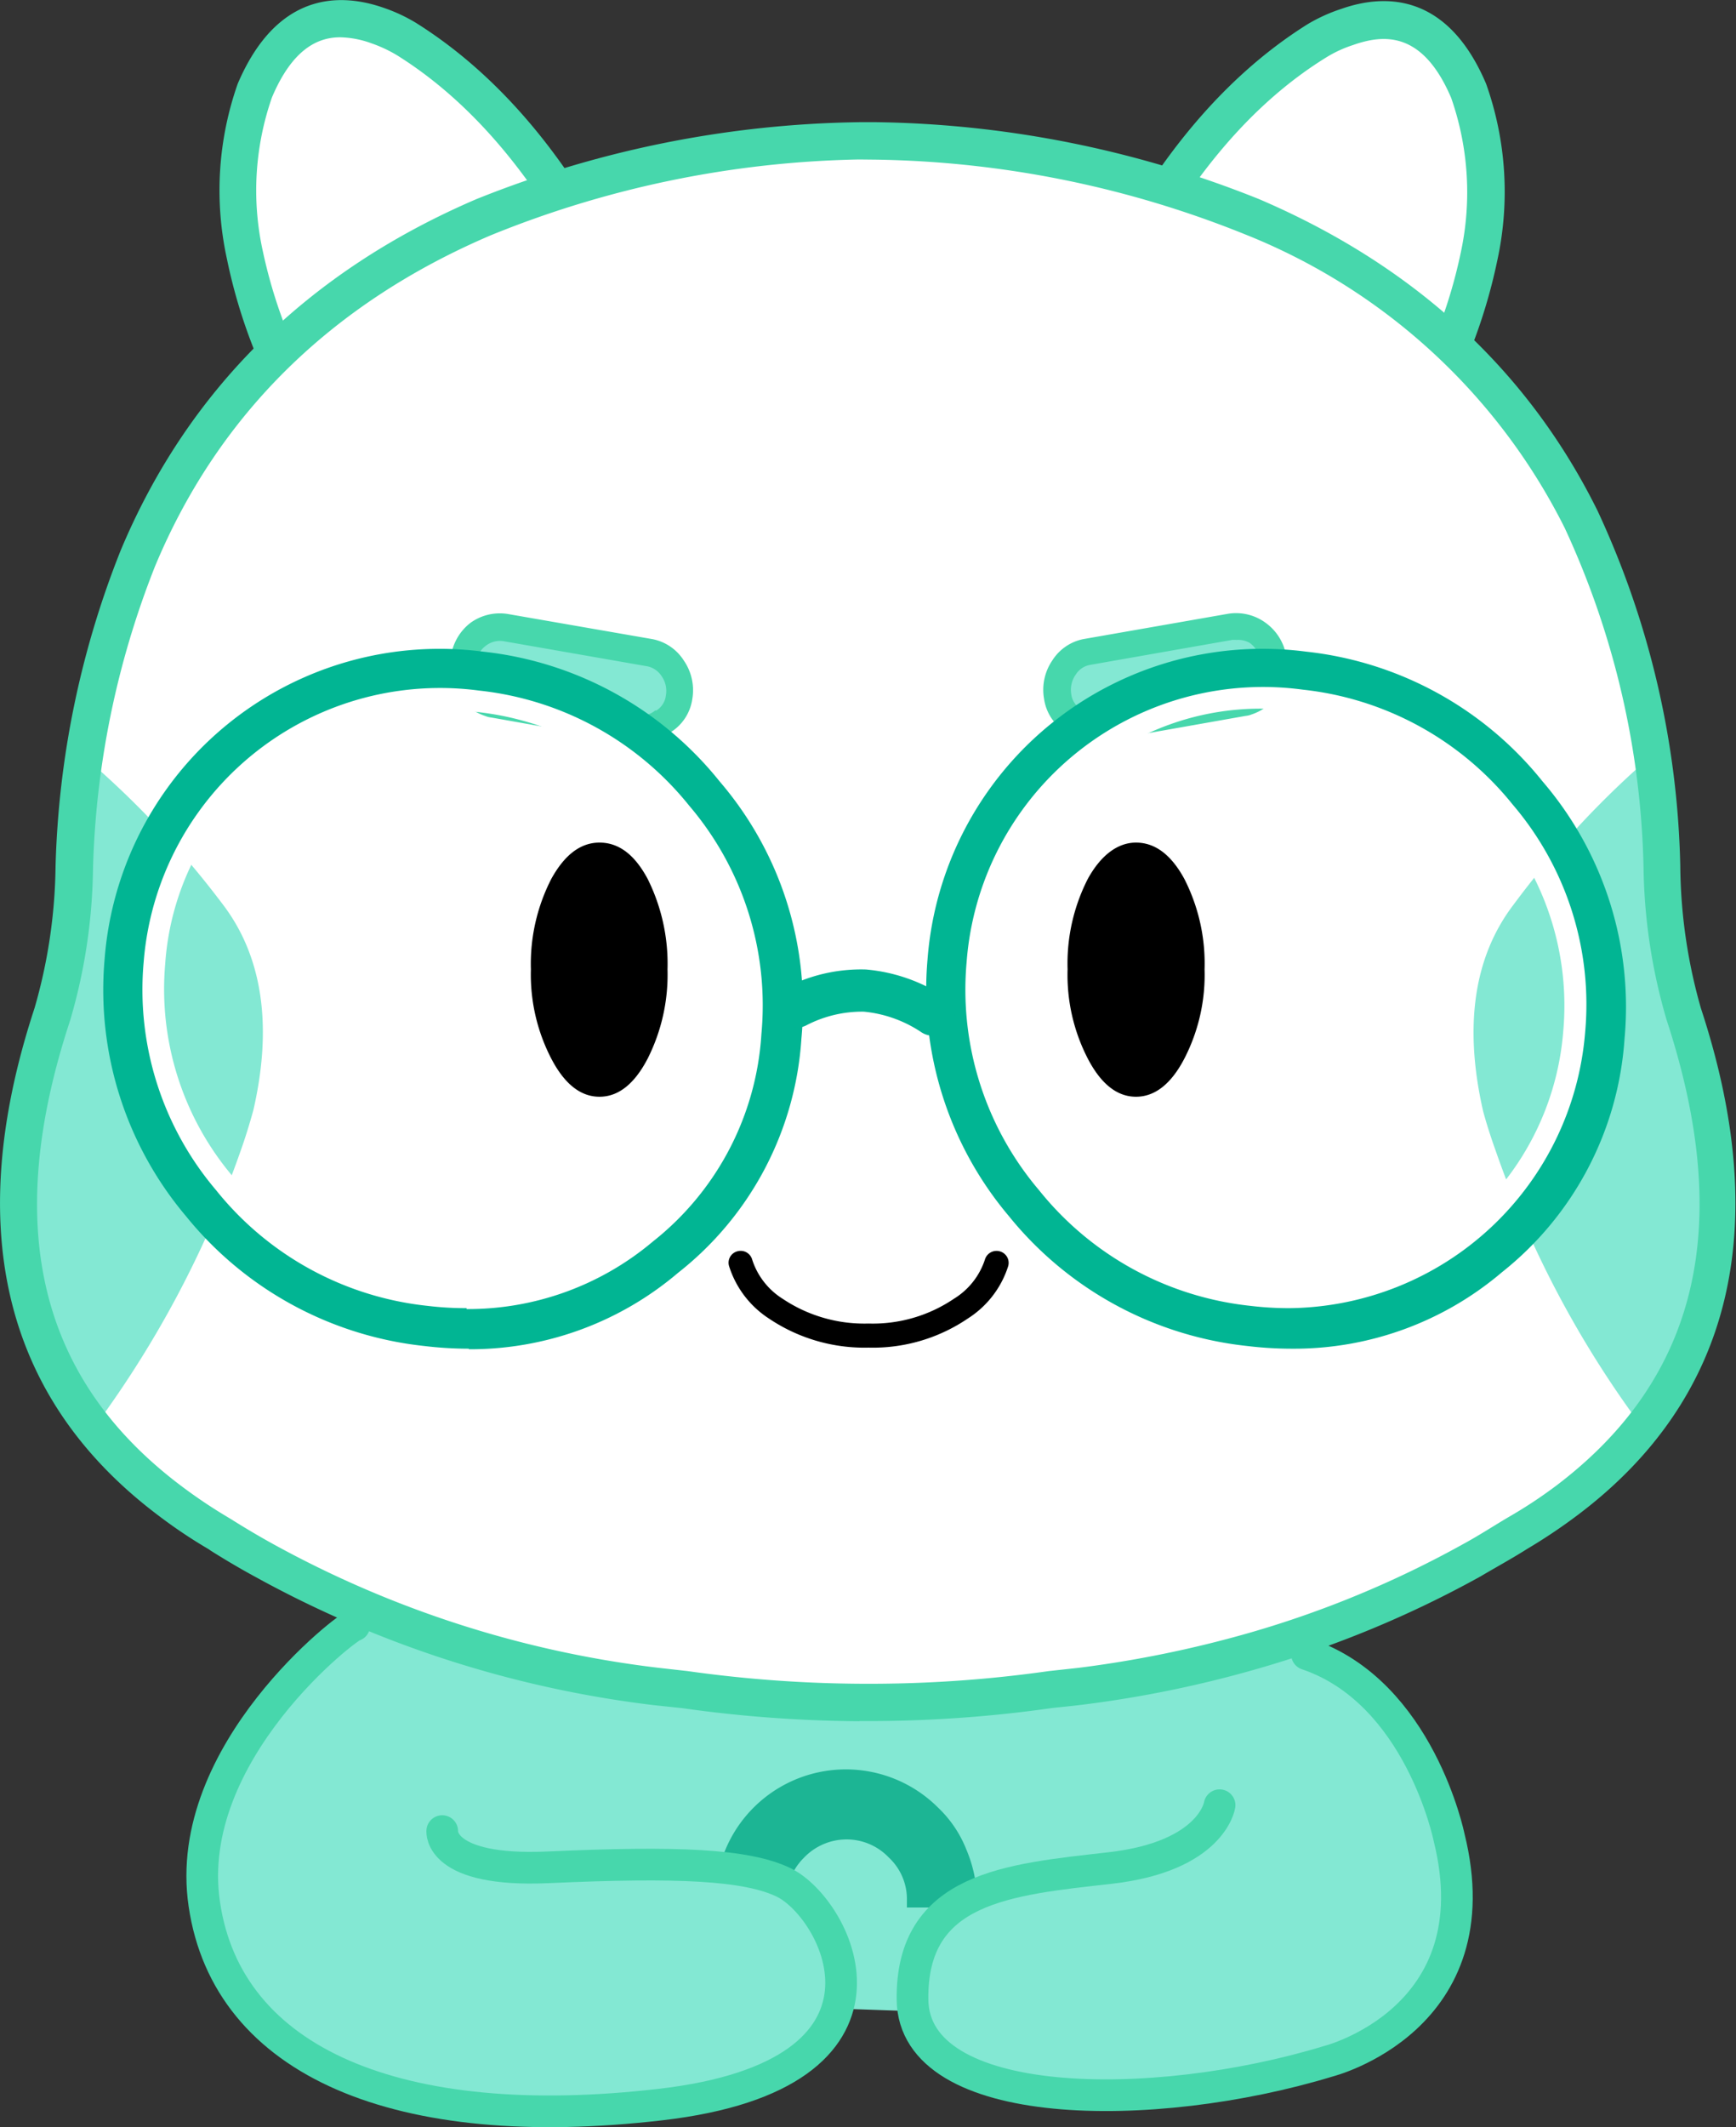 <svg xmlns="http://www.w3.org/2000/svg" viewBox="0 0 95.94 117.52"><rect x="0" y="0" width="95.94" height="117.52" fill="#333333" stroke="none"/><defs><style>.cls-1{fill:#83e8d3;}.cls-2{fill:#1cb594;}.cls-3{fill:#fff;}.cls-4{fill:#47d7ac;}.cls-5{fill:#01b593;}.cls-6{fill:none;stroke:#47d7ac;stroke-linecap:round;stroke-linejoin:round;stroke-width:1.75px;}</style></defs><g id="레이어_2" data-name="레이어 2"><g id="Layer_1" data-name="Layer 1"><path class="cls-1" d="M20.61,86.71c-.25.25-2,4.45-2,4.45S9.61,99.06,12,107s14,10.75,25.79,8.65c.5-.08,6.13-1.68,8.07-4.7l4.89.17s.31,5.12,12,4.11,16.55-1.34,17.39-8.82a15.26,15.26,0,0,0-8.4-15.87l.42-2.61Z"/><path class="cls-2" d="M54,105a7.48,7.48,0,0,0-.59-2.81,6.48,6.48,0,0,0-1.57-2.33,7.21,7.21,0,0,0-11.78,2.4,7.24,7.24,0,0,0-.57,2.84v.42l3.95,0V105a3.36,3.36,0,0,1,1-2.38,3.26,3.26,0,0,1,2.33-1,3.22,3.22,0,0,1,2.35,1,3.14,3.14,0,0,1,1,2.37v.39H54V105"/><path class="cls-3" d="M22.45,2.16a9.48,9.48,0,0,0-1.63-.77Q16.26-.17,14.08,5a16.57,16.57,0,0,0-.56,9.12,28.67,28.67,0,0,0,3.9,9.58A30.83,30.83,0,0,0,34.17,16.6q-4.68-10-11.72-14.44"/><path class="cls-4" d="M17.42,24.71a1,1,0,0,1-.88-.49,29.78,29.78,0,0,1-4-9.92,17.72,17.72,0,0,1,.6-9.68c2.14-5,5.56-5.06,8.06-4.19A9.09,9.09,0,0,1,23,1.27c4.86,3.05,8.94,8.05,12.12,14.89a1,1,0,0,1-.27,1.23A32,32,0,0,1,17.54,24.7h-.12M18.8,2.06c-1.3,0-2.67.72-3.77,3.32a15.61,15.61,0,0,0-.5,8.52A27.57,27.57,0,0,0,18,22.56a29.93,29.93,0,0,0,14.92-6.24c-3-6.1-6.65-10.57-11-13.28a7.55,7.55,0,0,0-1.4-.65A5.35,5.35,0,0,0,18.8,2.06Z"/><path class="cls-3" d="M81.74,14.17A16.83,16.83,0,0,0,81.18,5Q79-.12,74.43,1.48a8.48,8.48,0,0,0-1.63.74q-7,4.41-11.71,14.44a30.84,30.84,0,0,0,16.74,7.07,28.65,28.65,0,0,0,3.91-9.56"/><path class="cls-4" d="M77.83,24.77h-.12a32,32,0,0,1-17.29-7.31,1,1,0,0,1-.27-1.23C63.34,9.38,67.41,4.38,72.26,1.34A9.19,9.19,0,0,1,74.13.49c2.45-.86,5.88-.85,8,4.14a17.82,17.82,0,0,1,.62,9.75,29.94,29.94,0,0,1-4,9.9,1,1,0,0,1-.88.49m-15.46-8.4A30,30,0,0,0,77.3,22.62,27.44,27.44,0,0,0,80.72,14a15.8,15.8,0,0,0-.52-8.59c-1.58-3.71-3.73-3.52-5.43-2.92a6.76,6.76,0,0,0-1.44.66C69,5.81,65.33,10.27,62.37,16.37Z"/><path class="cls-3" d="M87.36,28.7Q81.75,17.35,69.19,12A57.21,57.21,0,0,0,48.43,7.78h-.92A57.26,57.26,0,0,0,26.74,12Q13,17.84,7.6,30.83A49.8,49.8,0,0,0,4.11,47.9,30.26,30.26,0,0,1,2.89,56Q-2.9,73.64,9.34,82.9A29.49,29.49,0,0,0,12,84.71l.11.08c.8.5,1.61,1,2.43,1.43a59.6,59.6,0,0,0,21.66,7l1.62.17a70.74,70.74,0,0,0,9.65.72h.92a70.6,70.6,0,0,0,9.64-.72l1.63-.17a63,63,0,0,0,9.58-2,56.84,56.84,0,0,0,12.07-5c.87-.48,1.72-1,2.55-1.51a29.3,29.3,0,0,0,2.69-1.81Q98.85,73.65,93,56a30.27,30.27,0,0,1-1.21-8.11,47.7,47.7,0,0,0-4.47-19.2"/><path class="cls-1" d="M91.68,77.6Q97.34,69.14,93,56a30.27,30.27,0,0,1-1.21-8.11c-.07-1.47-.19-2.89-.35-4.29l.4-.36a.74.74,0,1,0-1-1.11A51.25,51.25,0,0,0,83.63,50c-2.18,2.87-2.74,6.7-1.66,11.41.2.73.43,1.44.67,2.11a56.76,56.76,0,0,0,8,15.17.74.74,0,0,0,.6.31.76.76,0,0,0,.43-.14.75.75,0,0,0,.16-1Z"/><path class="cls-1" d="M12.34,50A51.26,51.26,0,0,0,5,42.11a.74.74,0,0,0-1,1.11c.14.12.26.24.39.37C4.3,45,4.17,46.41,4.11,47.9A30.26,30.26,0,0,1,2.89,56Q-1.43,69.14,4.28,77.63l-.15.22a.75.75,0,0,0,.16,1,.82.82,0,0,0,.44.14.75.75,0,0,0,.6-.31,57.61,57.61,0,0,0,8-15.19c.24-.68.46-1.39.67-2.15C15.07,56.7,14.51,52.87,12.34,50Z"/><path class="cls-4" d="M47.51,95.09a72.8,72.8,0,0,1-9.79-.72l-1.6-.17a60.54,60.54,0,0,1-22-7.08c-.83-.45-1.66-.94-2.47-1.45l-.13-.09a27.63,27.63,0,0,1-2.76-1.85C.2,77.29-2.09,67.86,1.91,55.69a29.31,29.31,0,0,0,1.16-7.81A50.73,50.73,0,0,1,6.66,30.43C10.37,21.55,17,15,26.33,11A58.89,58.89,0,0,1,47.5,6.75h.93A58.86,58.86,0,0,1,69.58,11c8.58,3.67,14.87,9.46,18.71,17.22a48.86,48.86,0,0,1,4.57,19.62A29.4,29.4,0,0,0,94,55.7c4,12.15,1.7,21.59-6.81,28a30.78,30.78,0,0,1-2.79,1.87c-.82.52-1.7,1-2.58,1.52a58.87,58.87,0,0,1-12.28,5.09,62.93,62.93,0,0,1-9.74,2c-.55.07-1.1.12-1.65.18a71.73,71.73,0,0,1-9.75.72h-.92m0-86.27A56.69,56.69,0,0,0,27.12,13c-8.81,3.76-15.06,9.91-18.55,18.28A48.8,48.8,0,0,0,5.14,48a31,31,0,0,1-1.26,8.36v0C.13,67.72,2.12,76.14,10,82.08a28.48,28.48,0,0,0,2.59,1.74l.2.12c.73.46,1.52.93,2.32,1.37a58.4,58.4,0,0,0,21.29,6.83l1.6.18a71.23,71.23,0,0,0,9.55.7h.91a70.37,70.37,0,0,0,9.5-.7l1.65-.18A62.62,62.62,0,0,0,69,90.22a56.5,56.5,0,0,0,11.85-4.91c.85-.46,1.68-1,2.49-1.48A25.92,25.92,0,0,0,86,82.08c7.85-5.94,9.84-14.36,6.1-25.75a31.27,31.27,0,0,1-1.27-8.4,46.87,46.87,0,0,0-4.36-18.77A33.68,33.68,0,0,0,68.79,12.94,56.7,56.7,0,0,0,48.42,8.82ZM2.89,56h0Z"/><path d="M35.79,58.49a10.3,10.3,0,0,0,1.1-4.94,10.51,10.51,0,0,0-1.1-5c-.73-1.36-1.61-2-2.66-2s-1.93.68-2.66,2a10.28,10.28,0,0,0-1.13,5,10.08,10.08,0,0,0,1.13,4.94c.73,1.4,1.62,2.1,2.66,2.1s1.93-.7,2.66-2.1"/><path class="cls-1" d="M35.05,40.21l.06,0a2.23,2.23,0,0,0,2.4-1.75,2.1,2.1,0,0,0-.36-1.59A1.9,1.9,0,0,0,35.91,36L28,34.65a2.08,2.08,0,0,0-1.51.35,2.12,2.12,0,0,0-.85,1.39,2,2,0,0,0,.32,1.54,2.06,2.06,0,0,0,1.13.86l.14,0,7.84,1.39"/><path class="cls-4" d="M35.45,41A3.73,3.73,0,0,1,35,41l-.16,0-7.69-1.36a1.16,1.16,0,0,1-.32-.08,2.78,2.78,0,0,1-1.48-1.13,2.7,2.7,0,0,1-.44-2.08A2.85,2.85,0,0,1,26,34.41a2.77,2.77,0,0,1,2.06-.49l8,1.39a2.65,2.65,0,0,1,1.73,1.18,2.89,2.89,0,0,1,.47,2.13,2.6,2.6,0,0,1-1.16,1.81,2.66,2.66,0,0,1-1.63.58m-.4-.06Zm0,0Zm-.46-.19Zm.76-1.23a1.2,1.2,0,0,0,.84-.28l.07,0a1.14,1.14,0,0,0,.52-.83,1.41,1.41,0,0,0-.24-1.07,1.23,1.23,0,0,0-.79-.54l-7.9-1.38a1.26,1.26,0,0,0-1,.23,1.37,1.37,0,0,0-.56.91,1.27,1.27,0,0,0,.21,1,1.33,1.33,0,0,0,.73.57h.06l7.81,1.39Zm-8-1.4Zm-.18-.05Z"/><path d="M59,53.55a10.08,10.08,0,0,0,1.12,4.94c.73,1.4,1.62,2.1,2.66,2.1s1.94-.7,2.67-2.1a10.08,10.08,0,0,0,1.12-4.94,10.28,10.28,0,0,0-1.12-5q-1.09-2-2.67-2c-1,0-1.93.68-2.66,2a10.28,10.28,0,0,0-1.12,5"/><path class="cls-1" d="M69.46,35A2.07,2.07,0,0,0,68,34.65L60,36a1.93,1.93,0,0,0-1.24.86,2.14,2.14,0,0,0-.35,1.59,1.8,1.8,0,0,0,.85,1.33,1.85,1.85,0,0,0,1.54.42l.06,0,7.84-1.39.15,0A2,2,0,0,0,70,37.93a2,2,0,0,0,.33-1.54A2.17,2.17,0,0,0,69.46,35"/><path class="cls-4" d="M60.49,41a2.64,2.64,0,0,1-1.63-.58,2.6,2.6,0,0,1-1.16-1.81,2.88,2.88,0,0,1,.46-2.13,2.64,2.64,0,0,1,1.7-1.17l8-1.4a2.76,2.76,0,0,1,2.06.48,2.86,2.86,0,0,1,1.17,1.87,2.71,2.71,0,0,1-.45,2.08,2.8,2.8,0,0,1-1.47,1.13,1.14,1.14,0,0,1-.33.08l-7.69,1.36L61,41a3.57,3.57,0,0,1-.46,0m.39-.06Zm0,0Zm.47-.19Zm6.93-5.4-.22,0-7.91,1.39a1.18,1.18,0,0,0-.75.53,1.45,1.45,0,0,0-.25,1.06,1.13,1.13,0,0,0,.53.84l.06,0a1.23,1.23,0,0,0,.85.28l.19-.05,7.81-1.39h.06a1.36,1.36,0,0,0,.73-.56,1.26,1.26,0,0,0,.21-1,1.44,1.44,0,0,0-.57-.93A1.27,1.27,0,0,0,68.28,35.36Zm.26,2.77Z"/><path d="M48,74.45a9.45,9.45,0,0,1-5.51-1.61,5.37,5.37,0,0,1-2.2-2.9.65.65,0,0,1,.46-.81.66.66,0,0,1,.82.46,4,4,0,0,0,1.68,2.16A8.11,8.11,0,0,0,48,73.12a8,8,0,0,0,4.72-1.37,4,4,0,0,0,1.71-2.16.67.67,0,0,1,.82-.46.66.66,0,0,1,.47.81,5.34,5.34,0,0,1-2.23,2.9A9.34,9.34,0,0,1,48,74.45"/><path class="cls-5" d="M25.91,74.51a20.84,20.84,0,0,1-2.47-.15,19.62,19.62,0,0,1-13.16-7.17A19.37,19.37,0,0,1,5.78,53,18.57,18.57,0,0,1,26.69,36a19.42,19.42,0,0,1,13.08,7.17,19.07,19.07,0,0,1,4.52,14.21,17.91,17.91,0,0,1-6.82,12.94,17.73,17.73,0,0,1-11.56,4.22m-1.76-36.3a15.49,15.49,0,0,0-10.09,3.66A15.71,15.71,0,0,0,8.17,53.18a16.77,16.77,0,0,0,4,12.48A17,17,0,0,0,23.72,72,15.35,15.35,0,0,0,36,68.43,15.38,15.38,0,0,0,41.9,57.15h0a16.53,16.53,0,0,0-4-12.48,16.9,16.9,0,0,0-11.51-6.32A19.44,19.44,0,0,0,24.15,38.21Z"/><path class="cls-3" d="M25.78,72.27a18.07,18.07,0,0,1-2.18-.13,17.3,17.3,0,0,1-11.66-6.39,17.1,17.1,0,0,1-4-12.6,16.43,16.43,0,0,1,18.53-15,17.24,17.24,0,0,1,11.61,6.35,17,17,0,0,1,4,12.61,15.84,15.84,0,0,1-6,11.48,15.84,15.84,0,0,1-10.29,3.73M24.23,39.15a14.82,14.82,0,0,0-9.56,3.45A15,15,0,0,0,9.13,53.25,16,16,0,0,0,12.87,65a16.16,16.16,0,0,0,10.87,6,14.83,14.83,0,0,0,11.57-3.34A14.67,14.67,0,0,0,40.91,57h0a15.76,15.76,0,0,0-3.76-11.74,16,16,0,0,0-10.82-5.93A16.7,16.7,0,0,0,24.23,39.15Z"/><path class="cls-5" d="M71.39,74.51a20.84,20.84,0,0,1-2.47-.15,19.62,19.62,0,0,1-13.16-7.17A19.37,19.37,0,0,1,51.26,53,18.57,18.57,0,0,1,72.18,36a19.42,19.42,0,0,1,13.07,7.17,19.12,19.12,0,0,1,4.53,14.21A18,18,0,0,1,83,70.29a17.73,17.73,0,0,1-11.56,4.22m-1.76-36.3a15.49,15.49,0,0,0-10.09,3.66,15.71,15.71,0,0,0-5.89,11.31,16.77,16.77,0,0,0,4,12.48A17,17,0,0,0,69.2,72,16.31,16.31,0,0,0,87.39,57.15h0a16.58,16.58,0,0,0-4-12.48,16.9,16.9,0,0,0-11.51-6.32A19.44,19.44,0,0,0,69.63,38.21Z"/><path class="cls-3" d="M71.26,72.27a18.07,18.07,0,0,1-2.18-.13,17.3,17.3,0,0,1-11.66-6.39,17.1,17.1,0,0,1-4-12.6A16.43,16.43,0,0,1,72,38.1a17.24,17.24,0,0,1,11.6,6.35,17,17,0,0,1,4,12.61A16.57,16.57,0,0,1,71.26,72.27M69.72,39.15a14.83,14.83,0,0,0-9.57,3.45,15,15,0,0,0-5.54,10.65A16,16,0,0,0,58.35,65a16.16,16.16,0,0,0,10.88,6A15.34,15.34,0,0,0,86.39,57h0a15.76,15.76,0,0,0-3.76-11.74,16,16,0,0,0-10.82-5.93A16.67,16.67,0,0,0,69.72,39.15Z"/><path class="cls-5" d="M51.56,57.22a1.17,1.17,0,0,1-.68-.22,6.9,6.9,0,0,0-3.14-1.11,6.69,6.69,0,0,0-3.15.74,1.18,1.18,0,0,1-1.15-2.07,9.07,9.07,0,0,1,4.42-1,9.4,9.4,0,0,1,4.39,1.54,1.19,1.19,0,0,1-.69,2.16Z"/><path class="cls-6" d="M67.4,99.73s-.42,2.83-6.05,3.47-11,1.06-10.92,7.28,13.25,6.36,23,3.39c0,0,9.16-2.32,6.65-12.38,0,0-1.63-8-7.85-10.1"/><path class="cls-1" d="M18.43,90.49c-.21-.09-8.38,6.27-7.14,14.7,1.28,8.75,10.75,12.75,25.2,11.08S46.34,105.5,43.32,104c-2.07-1-5.9-1.16-13-.84-6.1.28-5.88-2-5.88-2"/><path class="cls-6" d="M19.58,89.8c-.21-.09-9.53,7-8.29,15.39,1.28,8.75,10.75,12.75,25.2,11.08S46.34,105.5,43.32,104c-2.07-1-5.9-1.16-13-.84-6.1.28-5.88-2-5.88-2"/></g></g></svg>